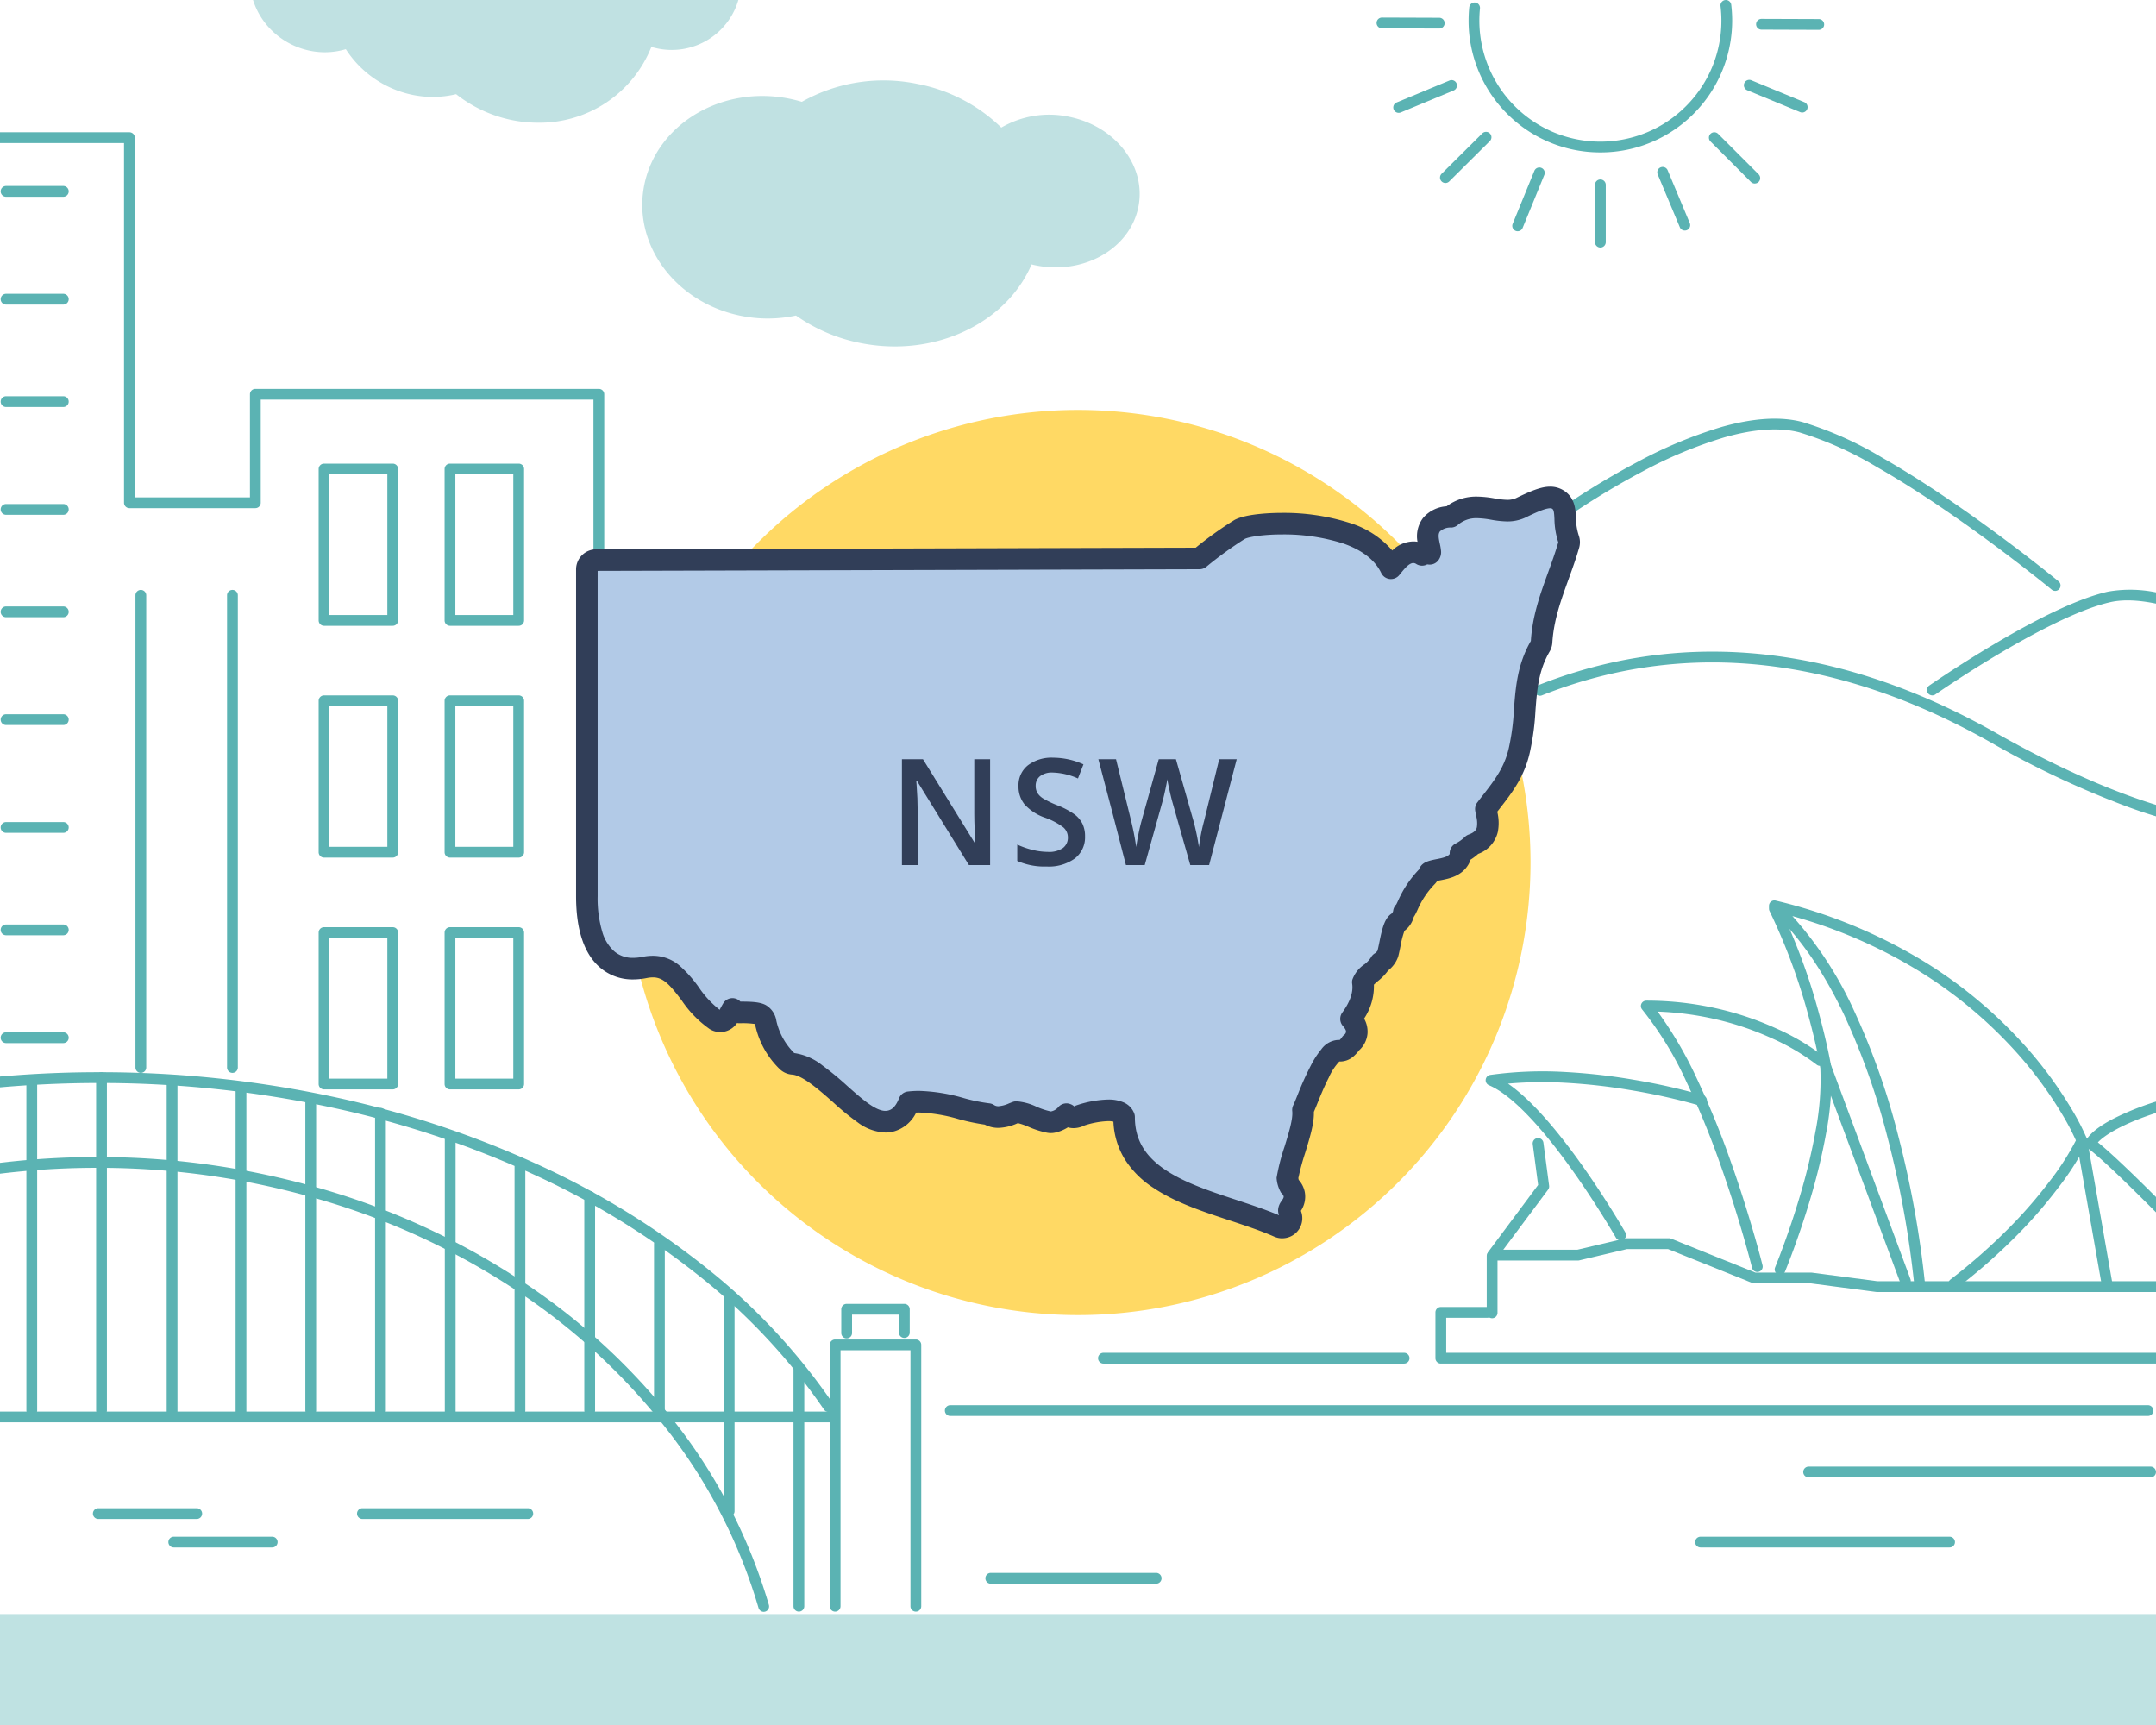 <svg xmlns="http://www.w3.org/2000/svg" xmlns:xlink="http://www.w3.org/1999/xlink" width="400" height="320" viewBox="0 0 400 320"><rect x="0" y="0" width="400" height="320" fill="#808080" stroke="none"/><defs><clipPath id="b"><rect width="400" height="320"/></clipPath></defs><g id="a" clip-path="url(#b)"><rect width="400" height="320" fill="#fff"/><path d="M315.915,28.275a24.3,24.3,0,0,1-9.518-1.922,24.371,24.371,0,0,1-7.772-5.24,24.379,24.379,0,0,1-7.162-17.291c0-.819.041-1.647.123-2.459a1,1,0,0,1,1.99.2c-.075.746-.113,1.506-.113,2.259a22.48,22.48,0,0,0,13.714,20.689,22.53,22.53,0,0,0,17.479,0,22.379,22.379,0,0,0,7.137-4.812,22.38,22.38,0,0,0,6.576-15.877,22.773,22.773,0,0,0-.161-2.7,1,1,0,0,1,1.986-.238,24.785,24.785,0,0,1,.175,2.941,24.479,24.479,0,0,1-14.934,22.531A24.3,24.3,0,0,1,315.915,28.275Z" transform="translate(-19)" fill="#5bb3b3"/><path d="M0,11.624a1,1,0,0,1-1-1V0A1,1,0,0,1,0-1,1,1,0,0,1,1,0V10.624A1,1,0,0,1,0,11.624Z" transform="translate(296.916 34.293)" fill="#5bb3b3"/><path d="M7.512,8.512A1,1,0,0,1,6.8,8.219L-.707.707a1,1,0,0,1,0-1.414,1,1,0,0,1,1.414,0L8.219,6.8a1,1,0,0,1-.707,1.707Z" transform="translate(318.054 25.537)" fill="#5bb3b3"/><path d="M10.624,1.037h0L0,1A1,1,0,0,1-1,0,1,1,0,0,1,0-1l10.624.037a1,1,0,0,1,0,2Z" transform="translate(326.809 4.502)" fill="#5bb3b3"/><path d="M10.624,1.037h0L0,1A1,1,0,0,1-1,0,1,1,0,0,1,0-1l10.624.037a1,1,0,0,1,0,2Z" transform="translate(256.397 4.258)" fill="#5bb3b3"/><path d="M0,8.486a1,1,0,0,1-.71-.3,1,1,0,0,1,0-1.414L6.833-.71a1,1,0,0,1,1.414,0,1,1,0,0,1,0,1.414L.7,8.2A1,1,0,0,1,0,8.486Z" transform="translate(268.166 25.463)" fill="#5bb3b3"/><path d="M0,10.832a1,1,0,0,1-.378-.075,1,1,0,0,1-.547-1.3L3.1-.379A1,1,0,0,1,4.4-.925,1,1,0,0,1,4.95.379L.925,10.211A1,1,0,0,1,0,10.832Z" transform="translate(281.569 32.065)" fill="#5bb3b3"/><path d="M4.107,10.8a1,1,0,0,1-.923-.614L-.922.387A1,1,0,0,1-.387-.922,1,1,0,0,1,.922-.387l4.107,9.8A1,1,0,0,1,4.107,10.8Z" transform="translate(308.473 31.968)" fill="#5bb3b3"/><path d="M9.818,5.058a1,1,0,0,1-.382-.076L-.382.924A1,1,0,0,1-.924-.382,1,1,0,0,1,.382-.924L10.2,3.134a1,1,0,0,1-.382,1.924Z" transform="translate(324.543 15.816)" fill="#5bb3b3"/><path d="M0,5.073a1,1,0,0,1-.924-.617,1,1,0,0,1,.54-1.307L9.429-.924a1,1,0,0,1,1.307.54A1,1,0,0,1,10.2.924L.383,5A1,1,0,0,1,0,5.073Z" transform="translate(259.494 15.86)" fill="#5bb3b3"/><g transform="translate(5.811 14.569)"><path d="M166.9,210.361a1,1,0,0,1-.83-.441,113.211,113.211,0,0,0-22.861-24.557A148.247,148.247,0,0,0,112,166.21a181,181,0,0,0-37.8-12.441,204.357,204.357,0,0,0-42.609-4.433A207.642,207.642,0,0,0,2.1,151.429a1,1,0,1,1-.285-1.98,209.648,209.648,0,0,1,29.771-2.113,206.362,206.362,0,0,1,43.027,4.477,183.008,183.008,0,0,1,38.22,12.58,150.247,150.247,0,0,1,31.636,19.414A115.205,115.205,0,0,1,167.731,208.8a1,1,0,0,1-.828,1.56Z" transform="translate(-19 37)" fill="#5bb3b3"/><path d="M154.881,247.436a1,1,0,0,1-.96-.722A99.038,99.038,0,0,0,137.4,214.222a116.35,116.35,0,0,0-27.615-25.873,133.635,133.635,0,0,0-36.229-17.1,146.258,146.258,0,0,0-42.34-6.176,148.456,148.456,0,0,0-29.143,2.87,1,1,0,0,1-.393-1.961,150.461,150.461,0,0,1,29.537-2.91,148.256,148.256,0,0,1,42.918,6.262,135.632,135.632,0,0,1,36.77,17.358,118.345,118.345,0,0,1,28.087,26.319,101.029,101.029,0,0,1,16.848,33.147,1,1,0,0,1-.961,1.278Z" transform="translate(-19 37)" fill="#5bb3b3"/><path d="M166.646,1H0A1,1,0,0,1-1,0,1,1,0,0,1,0-1H166.646a1,1,0,0,1,1,1A1,1,0,0,1,166.646,1Z" transform="translate(-18 248.285)" fill="#5bb3b3"/><path d="M183.106,247.4a1,1,0,0,1-1-1V198.917H169.13V246.4a1,1,0,0,1-2,0V197.917a1,1,0,0,1,1-1h14.976a1,1,0,0,1,1,1V246.4A1,1,0,0,1,183.106,247.4Z" transform="translate(-19 37)" fill="#5bb3b3"/><path d="M170.269,196.713a1,1,0,0,1-1-1v-4.407a1,1,0,0,1,1-1h10.7a1,1,0,0,1,1,1v4.319a1,1,0,0,1-2,0v-3.319h-8.7v3.407A1,1,0,0,1,170.269,196.713Z" transform="translate(-19 37)" fill="#5bb3b3"/><path d="M0,62.738a1,1,0,0,1-1-1V0A1,1,0,0,1,0-1,1,1,0,0,1,1,0V61.738A1,1,0,0,1,0,62.738Z" transform="translate(13.022 185.336)" fill="#5bb3b3"/><path d="M0,62.738a1,1,0,0,1-1-1V0A1,1,0,0,1,0-1,1,1,0,0,1,1,0V61.738A1,1,0,0,1,0,62.738Z" transform="translate(26.114 186.438)" fill="#5bb3b3"/><path d="M0,61.637a1,1,0,0,1-1-1V0A1,1,0,0,1,0-1,1,1,0,0,1,1,0V60.637A1,1,0,0,1,0,61.637Z" transform="translate(0.084 186.438)" fill="#5bb3b3"/><path d="M0,58.331a1,1,0,0,1-1-1V0A1,1,0,0,1,0-1,1,1,0,0,1,1,0V57.331A1,1,0,0,1,0,58.331Z" transform="translate(51.838 189.744)" fill="#5bb3b3"/><path d="M0,56.128a1,1,0,0,1-1-1V0A1,1,0,0,1,0-1,1,1,0,0,1,1,0V55.128A1,1,0,0,1,0,56.128Z" transform="translate(64.776 191.947)" fill="#5bb3b3"/><path d="M0,61.637a1,1,0,0,1-1-1V0A1,1,0,0,1,0-1,1,1,0,0,1,1,0V60.637A1,1,0,0,1,0,61.637Z" transform="translate(38.899 187.54)" fill="#5bb3b3"/><path d="M0,46.212a1,1,0,0,1-1-1V0A1,1,0,0,1,0-1,1,1,0,0,1,1,0V45.212A1,1,0,0,1,0,46.212Z" transform="translate(90.652 201.863)" fill="#5bb3b3"/><path d="M0,40.7a1,1,0,0,1-1-1V0A1,1,0,0,1,0-1,1,1,0,0,1,1,0V39.7A1,1,0,0,1,0,40.7Z" transform="translate(103.591 207.372)" fill="#5bb3b3"/><path d="M0,52.822a1,1,0,0,1-1-1V0A1,1,0,0,1,0-1,1,1,0,0,1,1,0V51.822A1,1,0,0,1,0,52.822Z" transform="translate(77.714 196.354)" fill="#5bb3b3"/><path d="M0,40.664a1,1,0,0,1-1-1V0A1,1,0,0,1,0-1,1,1,0,0,1,1,0V39.664A1,1,0,0,1,0,40.664Z" transform="translate(129.468 226.103)" fill="#5bb3b3"/><path d="M0,45.072a1,1,0,0,1-1-1V0A1,1,0,0,1,0-1,1,1,0,0,1,1,0V44.072A1,1,0,0,1,0,45.072Z" transform="translate(142.406 239.324)" fill="#5bb3b3"/><path d="M0,31.888a1,1,0,0,1-1-1V0A1,1,0,0,1,0-1,1,1,0,0,1,1,0V30.888A1,1,0,0,1,0,31.888Z" transform="translate(116.529 216.186)" fill="#5bb3b3"/><path d="M0,60.535a1,1,0,0,1-1-1V0A1,1,0,0,1,0-1,1,1,0,0,1,1,0V59.535A1,1,0,0,1,0,60.535Z" transform="translate(-12.854 187.54)" fill="#5bb3b3"/></g><path d="M222.2,1H0A1,1,0,0,1-1,0,1,1,0,0,1,0-1H222.2a1,1,0,0,1,1,1A1,1,0,0,1,222.2,1Z" transform="translate(176.304 261.67)" fill="#5bb3b3"/><path d="M55.779,1H0A1,1,0,0,1-1,0,1,1,0,0,1,0-1H55.779a1,1,0,0,1,1,1A1,1,0,0,1,55.779,1Z" transform="translate(204.721 251.955)" fill="#5bb3b3"/><path d="M46.2,1H0A1,1,0,0,1-1,0,1,1,0,0,1,0-1H46.2a1,1,0,0,1,1,1A1,1,0,0,1,46.2,1Z" transform="translate(315.5 286.067)" fill="#5bb3b3"/><path d="M30.681,1H0A1,1,0,0,1-1,0,1,1,0,0,1,0-1H30.681a1,1,0,0,1,1,1A1,1,0,0,1,30.681,1Z" transform="translate(183.819 292.782)" fill="#5bb3b3"/><path d="M30.681,1H0A1,1,0,0,1-1,0,1,1,0,0,1,0-1H30.681a1,1,0,0,1,1,1A1,1,0,0,1,30.681,1Z" transform="translate(67.239 280.782)" fill="#5bb3b3"/><path d="M18.261,1H0A1,1,0,0,1-1,0,1,1,0,0,1,0-1H18.261a1,1,0,0,1,1,1A1,1,0,0,1,18.261,1Z" transform="translate(18.239 280.782)" fill="#5bb3b3"/><path d="M18.261,1H0A1,1,0,0,1-1,0,1,1,0,0,1,0-1H18.261a1,1,0,0,1,1,1A1,1,0,0,1,18.261,1Z" transform="translate(32.239 286.067)" fill="#5bb3b3"/><path d="M63.438,1H0A1,1,0,0,1-1,0,1,1,0,0,1,0-1H63.438a1,1,0,0,1,1,1A1,1,0,0,1,63.438,1Z" transform="translate(335.555 273.067)" fill="#5bb3b3"/><g transform="translate(19.913 -11.313)"><path d="M299.811,204.581a1,1,0,0,1-.869-.5c-.035-.061-3.54-6.163-8.215-12.7-6.112-8.542-11.421-13.937-15.352-15.6a1,1,0,0,1,.244-1.91,71.055,71.055,0,0,1,13.873-.542,109.849,109.849,0,0,1,12.695,1.43,116.026,116.026,0,0,1,12.91,2.9,1,1,0,1,1-.582,1.913,114.037,114.037,0,0,0-12.691-2.851,107.781,107.781,0,0,0-12.45-1.4,73.924,73.924,0,0,0-10.463.167c3.816,2.634,8.326,7.573,13.453,14.741,4.732,6.614,8.279,12.791,8.314,12.853a1,1,0,0,1-.867,1.5Z" transform="translate(-19.045 36.848)" fill="#5bb3b3"/><path d="M325.3,210.361a1,1,0,0,1-.97-.759c-.021-.085-2.147-8.584-5.723-18.714a159.355,159.355,0,0,0-6.468-15.833,63.743,63.743,0,0,0-8.2-13.38,1,1,0,0,1,.763-1.646,59.2,59.2,0,0,1,13.734,1.6,56.874,56.874,0,0,1,10.317,3.531,42.012,42.012,0,0,1,8.808,5.187,1,1,0,1,1-1.278,1.538,41.03,41.03,0,0,0-8.429-4.937,54.893,54.893,0,0,0-9.933-3.387,56.989,56.989,0,0,0-11.111-1.5,72.211,72.211,0,0,1,7.137,12.13A161.438,161.438,0,0,1,320.5,190.24c3.606,10.217,5.751,18.795,5.772,18.88a1,1,0,0,1-.971,1.242Z" transform="translate(-19.183 36.911)" fill="#5bb3b3"/><path d="M352.883,212.93a1,1,0,0,1-.938-.652l-14.79-39.834a1,1,0,0,1-.048-.179c-.007-.038-.673-3.886-2.165-9.359a110.889,110.889,0,0,0-7.253-19.577,1,1,0,0,1,1.791-.891,112.937,112.937,0,0,1,7.4,19.967c1.4,5.151,2.071,8.793,2.183,9.428l14.758,39.748a1,1,0,0,1-.937,1.348Z" transform="translate(-19.297 36.997)" fill="#5bb3b3"/><path d="M390.383,213.99a1,1,0,0,1-.984-.827l-4.735-26.978a45.418,45.418,0,0,0-2.685-5.155,74.709,74.709,0,0,0-9.232-12.312,82.406,82.406,0,0,0-17.334-14.263,91.868,91.868,0,0,0-23.489-10.2,68.788,68.788,0,0,1,11.354,17.357,132.179,132.179,0,0,1,8.26,23.306,185,185,0,0,1,4.981,27.453,1,1,0,0,1-1.993.171,182.906,182.906,0,0,0-4.932-27.151,130.115,130.115,0,0,0-8.13-22.935c-3.913-8.218-8.473-14.734-13.555-19.368a1,1,0,0,1,.909-1.711,95,95,0,0,1,27.7,11.408,84.383,84.383,0,0,1,17.765,14.647,76.634,76.634,0,0,1,9.459,12.649,44.2,44.2,0,0,1,2.816,5.448,1,1,0,0,1,.057.2l4.754,27.087a1,1,0,0,1-.986,1.173Z" transform="translate(-19.297 37)" fill="#5bb3b3"/><path d="M329.646,210.945a1,1,0,0,1-.923-1.385c.024-.057,2.388-5.764,4.592-13.2a110.224,110.224,0,0,0,2.924-12.145,50.1,50.1,0,0,0,.861-11.91,1,1,0,0,1,1.995-.142,52.075,52.075,0,0,1-.888,12.409,112.3,112.3,0,0,1-2.981,12.377c-2.234,7.532-4.633,13.32-4.657,13.378A1,1,0,0,1,329.646,210.945Z" transform="translate(-19.302 36.857)" fill="#5bb3b3"/><path d="M414.435,214.153a1,1,0,0,1-.726-.312c-.216-.228-21.647-22.808-26.789-26.426a1,1,0,0,1-.3-1.295c.721-1.33,2.44-2.709,5.107-4.1a52.01,52.01,0,0,1,9.07-3.529,70.9,70.9,0,0,1,16.905-2.873,41.873,41.873,0,0,1,8.2.43,21.931,21.931,0,0,1,6.971,2.235,1,1,0,0,1,.436,1.283c-4.162,9.416-12.565,33.151-12.649,33.39a1,1,0,1,1-1.886-.667c.082-.232,8.025-22.668,12.325-32.659-3.282-1.523-7.862-2.217-13.325-2.012a68.84,68.84,0,0,0-16.413,2.792c-6.738,1.993-10.923,4.314-12.478,5.986,6.341,5.065,25.43,25.177,26.277,26.071a1,1,0,0,1-.725,1.688Z" transform="translate(-19.578 36.837)" fill="#5bb3b3"/><path d="M362.022,213.667a1,1,0,0,1-.61-1.793,106.691,106.691,0,0,0,11.144-9.839,86.2,86.2,0,0,0,7.236-8.359,49.034,49.034,0,0,0,5.089-7.98,1,1,0,0,1,1.82.83,49.64,49.64,0,0,1-5.261,8.286,88.06,88.06,0,0,1-7.413,8.579,108.655,108.655,0,0,1-11.4,10.068A1,1,0,0,1,362.022,213.667Z" transform="translate(-19.457 36.791)" fill="#5bb3b3"/><path d="M434.838,214.2H347.35a1,1,0,0,1-.13-.008l-12.084-1.585h-10.5a1,1,0,0,1-.373-.072l-15.666-6.3h-7.613l-8.866,2.1a1,1,0,0,1-.23.027H276.042a1,1,0,0,1-.8-1.6L284.5,194.34l-1-7.564a1,1,0,0,1,1.983-.263l1.056,7.967a1,1,0,0,1-.19.729l-8.316,11.149h13.736l8.866-2.1a1,1,0,0,1,.23-.027h7.923a1,1,0,0,1,.373.072l15.666,6.3H335.2a1,1,0,0,1,.13.008l12.084,1.585h87.423a1,1,0,0,1,0,2Z" transform="translate(-19.046 36.789)" fill="#5bb3b3"/><path d="M0,11.518a1,1,0,0,1-1-1V0A1,1,0,0,1,0-1,1,1,0,0,1,1,0V10.518A1,1,0,0,1,0,11.518Z" transform="translate(256.917 244.336)" fill="#5bb3b3"/><path d="M435.188,227.629H266.4a1,1,0,0,1-1-1v-8.5a1,1,0,0,1,1-1h8.657a1,1,0,0,1,0,2H267.4v6.5H435.188a1,1,0,0,1,0,2Z" transform="translate(-19 36.638)" fill="#5bb3b3"/><path d="M435.41,209.608a1,1,0,0,1-.81-.413L425.608,196.8a1,1,0,0,1,.77-1.586,58.514,58.514,0,0,1,9,.484,1,1,0,1,1-.261,1.983,59.189,59.189,0,0,0-6.752-.48l7.849,10.818a1,1,0,0,1-.809,1.587Z" transform="translate(-19.764 36.743)" fill="#5bb3b3"/></g><path d="M136.067,145.679H112.691a1,1,0,0,1-1-1V50.95H49.963V70.081a1,1,0,0,1-1,1H25.6a1,1,0,0,1-1-1V3.351H1.59a1,1,0,0,1,0-2H25.6a1,1,0,0,1,1,1v66.73H47.963V49.95a1,1,0,0,1,1-1h63.728a1,1,0,0,1,1,1v93.729h22.376a1,1,0,0,1,0,2Z" transform="translate(-1.59 23.186)" fill="#5bb3b3"/><path d="M430.606,151.116a46.474,46.474,0,0,1-6.267-.456,84.663,84.663,0,0,1-17.156-4.463,170.058,170.058,0,0,1-25.238-11.9c-17.155-9.694-34.305-14.67-50.973-14.791a84.554,84.554,0,0,0-18.707,1.951,87.1,87.1,0,0,0-13.522,4.157,1,1,0,0,1-.736-1.86,89.072,89.072,0,0,1,13.83-4.25,86.548,86.548,0,0,1,19.15-2c17.012.123,34.488,5.187,51.942,15.049,38.358,21.673,53.637,15.865,53.787,15.8a1,1,0,1,1,.756,1.852A19.735,19.735,0,0,1,430.606,151.116Z" transform="translate(-12.674 3.383)" fill="#5bb3b3"/><g transform="translate(0 -0.337)"><path d="M0-1H12.746a1,1,0,0,1,1,1V28.091a1,1,0,0,1-1,1H0a1,1,0,0,1-1-1V0A1,1,0,0,1,0-1ZM11.746,1H1V27.091H11.746Z" transform="translate(60.118 87.337)" fill="#5bb3b3"/><path d="M0-1H12.746a1,1,0,0,1,1,1V28.091a1,1,0,0,1-1,1H0a1,1,0,0,1-1-1V0A1,1,0,0,1,0-1ZM11.746,1H1V27.091H11.746Z" transform="translate(83.485 87.337)" fill="#5bb3b3"/></g><g transform="translate(0 -2.283)"><path d="M0-1H12.746a1,1,0,0,1,1,1V28.091a1,1,0,0,1-1,1H0a1,1,0,0,1-1-1V0A1,1,0,0,1,0-1ZM11.746,1H1V27.091H11.746Z" transform="translate(60.118 132.283)" fill="#5bb3b3"/><path d="M0-1H12.746a1,1,0,0,1,1,1V28.091a1,1,0,0,1-1,1H0a1,1,0,0,1-1-1V0A1,1,0,0,1,0-1ZM11.746,1H1V27.091H11.746Z" transform="translate(83.485 132.283)" fill="#5bb3b3"/></g><g transform="translate(0 -3.427)"><path d="M0-1H12.746a1,1,0,0,1,1,1V28.091a1,1,0,0,1-1,1H0a1,1,0,0,1-1-1V0A1,1,0,0,1,0-1ZM11.746,1H1V27.091H11.746Z" transform="translate(60.118 176.427)" fill="#5bb3b3"/><path d="M0-1H12.746a1,1,0,0,1,1,1V28.091a1,1,0,0,1-1,1H0a1,1,0,0,1-1-1V0A1,1,0,0,1,0-1ZM11.746,1H1V27.091H11.746Z" transform="translate(83.485 176.427)" fill="#5bb3b3"/></g><path d="M0,88.595a1,1,0,0,1-1-1V0A1,1,0,0,1,0-1,1,1,0,0,1,1,0V87.595A1,1,0,0,1,0,88.595Z" transform="translate(43.124 110.434)" fill="#5bb3b3"/><path d="M0,88.595a1,1,0,0,1-1-1V0A1,1,0,0,1,0-1,1,1,0,0,1,1,0V87.595A1,1,0,0,1,0,88.595Z" transform="translate(26.13 110.434)" fill="#5bb3b3"/><path d="M393.967,106.234a1,1,0,0,1-.635-.228c-.075-.062-7.632-6.271-17.155-12.947-5.583-3.914-10.738-7.22-15.322-9.826a64.259,64.259,0,0,0-14.281-6.393c-3.691-.982-8.4-.676-13.981.91a81,81,0,0,0-15.2,6.337A143.9,143.9,0,0,0,300.3,94.743a1,1,0,0,1-1.2-1.6,146.045,146.045,0,0,1,17.338-10.812,83.052,83.052,0,0,1,15.6-6.5c5.942-1.689,11.007-2,15.054-.922A66.165,66.165,0,0,1,361.85,81.5c4.641,2.638,9.851,5.979,15.487,9.931,9.584,6.72,17.191,12.971,17.266,13.033a1,1,0,0,1-.636,1.772Z" transform="translate(-12.674 3.383)" fill="#5bb3b3"/><path d="M371.175,125.617a1,1,0,0,1-.572-1.821c.053-.037,5.358-3.72,12.04-7.678,9.019-5.342,16.128-8.622,21.13-9.747a23.823,23.823,0,0,1,10.565.543,64.371,64.371,0,0,1,10.9,3.836,106.063,106.063,0,0,1,12.107,6.379,1,1,0,0,1-1.069,1.69,103.94,103.94,0,0,0-11.873-6.252c-5.993-2.661-14.36-5.557-20.191-4.246-5.973,1.343-14.465,5.913-20.538,9.509-6.621,3.922-11.876,7.57-11.929,7.606A1,1,0,0,1,371.175,125.617Z" transform="translate(-12.674 3.383)" fill="#5bb3b3"/><path d="M10.621,1H0A1,1,0,0,1-1,0,1,1,0,0,1,0-1H10.621a1,1,0,0,1,1,1A1,1,0,0,1,10.621,1Z" transform="translate(1.125 74.5)" fill="#5bb3b3"/><path d="M10.621,1H0A1,1,0,0,1-1,0,1,1,0,0,1,0-1H10.621a1,1,0,0,1,1,1A1,1,0,0,1,10.621,1Z" transform="translate(1.125 94.5)" fill="#5bb3b3"/><path d="M10.621,1H0A1,1,0,0,1-1,0,1,1,0,0,1,0-1H10.621a1,1,0,0,1,1,1A1,1,0,0,1,10.621,1Z" transform="translate(1.125 35.5)" fill="#5bb3b3"/><path d="M10.621,1H0A1,1,0,0,1-1,0,1,1,0,0,1,0-1H10.621a1,1,0,0,1,1,1A1,1,0,0,1,10.621,1Z" transform="translate(1.125 55.5)" fill="#5bb3b3"/><path d="M10.621,1H0A1,1,0,0,1-1,0,1,1,0,0,1,0-1H10.621a1,1,0,0,1,1,1A1,1,0,0,1,10.621,1Z" transform="translate(1.125 113.5)" fill="#5bb3b3"/><path d="M10.621,1H0A1,1,0,0,1-1,0,1,1,0,0,1,0-1H10.621a1,1,0,0,1,1,1A1,1,0,0,1,10.621,1Z" transform="translate(1.125 133.5)" fill="#5bb3b3"/><path d="M10.621,1H0A1,1,0,0,1-1,0,1,1,0,0,1,0-1H10.621a1,1,0,0,1,1,1A1,1,0,0,1,10.621,1Z" transform="translate(1.125 153.5)" fill="#5bb3b3"/><path d="M10.621,1H0A1,1,0,0,1-1,0,1,1,0,0,1,0-1H10.621a1,1,0,0,1,1,1A1,1,0,0,1,10.621,1Z" transform="translate(1.125 192.5)" fill="#5bb3b3"/><path d="M10.621,1H0A1,1,0,0,1-1,0,1,1,0,0,1,0-1H10.621a1,1,0,0,1,1,1A1,1,0,0,1,10.621,1Z" transform="translate(1.125 172.5)" fill="#5bb3b3"/><path d="M174.164,83.955A83.955,83.955,0,1,1,90.209,0a83.954,83.954,0,0,1,83.955,83.955" transform="translate(109.791 76.045)" fill="#ffd964"/><path d="M129.021,149.6a1.72,1.72,0,0,1-.693-.146c-2.649-1.166-5.677-2.164-8.6-3.129-9.408-3.1-20.06-6.611-20.047-17.21a1.623,1.623,0,0,0-.884-.892c-1.931-.9-5.818.087-7.291.609a1.672,1.672,0,0,1-.364.175,1.783,1.783,0,0,1-2.079-.408c-.024-.01-.047-.021-.069-.029a4.186,4.186,0,0,1-2.462,1.452,1.74,1.74,0,0,1-.7.032,14.8,14.8,0,0,1-3.154-1.01,8.865,8.865,0,0,0-2.968-.852c-.2.068-.4.152-.617.237-1.143.458-2.98,1.194-4.619.128a34.3,34.3,0,0,1-5.016-1.02c-3.048-.773-6.193-1.569-9.659-1.175-.758,1.907-1.829,3.037-3.259,3.445-2.976.852-6.008-1.843-9.522-4.958-2.876-2.548-6.134-5.438-8.771-5.619a1.712,1.712,0,0,1-1.115-.516,14.127,14.127,0,0,1-3.881-6.906c-.47-1.755-.579-2.12-4.881-2.114h0a1.719,1.719,0,0,1-1.34-.643q-.229.38-.519.94c-.134.259-.244.46-.312.564a1.722,1.722,0,0,1-2.347.52,18.6,18.6,0,0,1-4.648-4.812c-2.7-3.559-4.549-5.7-8.477-4.911a7.885,7.885,0,0,1-6.845-1.4C1.3,97.849,0,93.868,0,88.121V27.509A1.72,1.72,0,0,1,1.715,25.79l111.948-.308a74.47,74.47,0,0,1,7.448-5.383c2.359-1.263,12.619-1.837,19.9.723,4.039,1.42,6.783,3.6,8.163,6.482l.23-.281c.974-1.2,2.187-2.7,3.919-2.7h.069a2.98,2.98,0,0,1,1.56.493,2.257,2.257,0,0,1,1.418-.2c.179-.177.121-.507-.093-1.5-.24-1.123-.568-2.661.449-3.923a4.757,4.757,0,0,1,3.553-1.445c2.694-2.266,5.509-1.8,7.8-1.429,1.756.289,3.413.56,5.133-.2,3.691-1.8,5.488-2.429,6.907-1.585,1.27.754,1.335,2.155,1.4,3.509a12.622,12.622,0,0,0,.633,3.85,1.714,1.714,0,0,1,.033,1.053c-.578,2-1.277,3.926-1.951,5.789-1.45,4.007-2.82,7.793-3.1,12.243a1.709,1.709,0,0,1-.23.759c-2.3,3.954-2.6,7.83-2.908,11.932a44.315,44.315,0,0,1-.871,6.775c-.854,4.444-2.973,7.168-5.43,10.324-.3.383-.6.775-.912,1.181.032.267.1.578.159.881.3,1.473.915,4.468-2.668,5.739a9.179,9.179,0,0,1-2.2,1.574,1.716,1.716,0,0,1-.221,1.072c-.817,1.409-2.454,1.728-3.769,1.985a5.114,5.114,0,0,0-1.777.544,1.788,1.788,0,0,1-.432.755,17.891,17.891,0,0,0-3.565,5.313c-.159.339-.293.621-.41.836a1.767,1.767,0,0,1-.324.423l-.01.053a2.838,2.838,0,0,1-1,1.781,1.741,1.741,0,0,1-.166.119c-.677.431-1.082,2.429-1.378,3.888-.133.66-.266,1.314-.423,1.919a1.71,1.71,0,0,1-.472.808,1.917,1.917,0,0,1-.9.8,6.621,6.621,0,0,1-1.68,1.864c-.619.527-1.453,1.237-1.571,1.772.312,2.1-.424,4.381-2.19,6.8a3.526,3.526,0,0,1,1.067,2.585,2.772,2.772,0,0,1-1.087,1.941,4.714,4.714,0,0,1-.911,1.013,1.742,1.742,0,0,1-1.332.381c-2.03-.306-4.741,6.325-5.744,8.814-.346.863-.643,1.6-.909,2.165.2,1.848-.595,4.439-1.5,7.378a37.338,37.338,0,0,0-1.411,5.458,1.943,1.943,0,0,1,.169.77,2.291,2.291,0,0,1-.011.238,3.193,3.193,0,0,1,1.127,1.773,3.061,3.061,0,0,1-.683,2.386c-.385.561-.417.605-.057,1.209a1.719,1.719,0,0,1-1.476,2.6" transform="translate(108.877 78.116)" fill="#b2cae7"/><path d="M129.021,151.6a3.7,3.7,0,0,1-1.5-.314c-2.563-1.128-5.544-2.111-8.427-3.061-4.907-1.617-9.982-3.29-14.049-6.035a17.372,17.372,0,0,1-5.273-5.306,14.422,14.422,0,0,1-2.079-6.93,4.26,4.26,0,0,0-.981-.093,15.857,15.857,0,0,0-4.38.8,3.747,3.747,0,0,1-.546.238,4.547,4.547,0,0,1-1.488.265,3.711,3.711,0,0,1-1.052-.148,7.358,7.358,0,0,1-2.229.946,3.754,3.754,0,0,1-1.508.07l-.02,0a16.592,16.592,0,0,1-3.576-1.129l-.005,0a11.515,11.515,0,0,0-1.934-.67l-.056.022-.094.038h0a9.224,9.224,0,0,1-3.466.821,5.416,5.416,0,0,1-2.534-.607,39.118,39.118,0,0,1-4.872-1.024,29.917,29.917,0,0,0-7.3-1.218q-.275,0-.549.01a6.617,6.617,0,0,1-4.028,3.463,6.137,6.137,0,0,1-1.688.236,9.129,9.129,0,0,1-5.137-1.879,46.936,46.936,0,0,1-4.557-3.729l-.025-.022c-2.371-2.1-5.618-4.978-7.572-5.112a3.706,3.706,0,0,1-2.411-1.116,16.112,16.112,0,0,1-4.38-7.784c-.042-.156-.094-.349-.138-.494a15.693,15.693,0,0,0-2.693-.137h-.119a3.764,3.764,0,0,1-.5-.034,3.722,3.722,0,0,1-5.069,1.114,20.381,20.381,0,0,1-5.182-5.3l0-.006c-2.256-2.978-3.444-4.283-5.353-4.283a5.847,5.847,0,0,0-1.138.124,12.9,12.9,0,0,1-2.515.26A9.2,9.2,0,0,1,2.6,101.5C-.451,99-2,94.5-2,88.121V27.509A3.727,3.727,0,0,1,1.707,23.79l111.257-.306a68.355,68.355,0,0,1,7.2-5.147c2.271-1.216,7.332-1.311,8.829-1.311a40.389,40.389,0,0,1,12.681,1.909,17,17,0,0,1,7.759,5.071,5.662,5.662,0,0,1,3.89-1.679c.031,0,.078,0,.136,0a4.792,4.792,0,0,1,.651.062,5.609,5.609,0,0,1,1.059-4.453,6.239,6.239,0,0,1,4.344-2.131,9.164,9.164,0,0,1,5.627-1.8,19.711,19.711,0,0,1,3.249.336h.008a15.077,15.077,0,0,0,2.345.268,3.989,3.989,0,0,0,1.626-.309c2.85-1.387,4.709-2.139,6.351-2.139a4.662,4.662,0,0,1,2.417.65c2.2,1.3,2.3,3.609,2.374,5.135v.012a10.768,10.768,0,0,0,.519,3.262A3.69,3.69,0,0,1,184.1,23.5c-.589,2.036-1.288,3.971-1.965,5.841l-.027.075c-1.4,3.869-2.722,7.523-2.981,11.686a3.722,3.722,0,0,1-.5,1.644c-2.069,3.553-2.334,7.035-2.64,11.068v.007a46,46,0,0,1-.909,7.04c-.95,4.9-3.31,7.927-5.808,11.136l-.364.469a8.664,8.664,0,0,1,.1,3.772,5.739,5.739,0,0,1-3.639,4.051,10.11,10.11,0,0,1-1.428,1.077,3.714,3.714,0,0,1-.362.854c-1.272,2.192-3.584,2.644-5.114,2.942h-.006q-.416.082-.69.146a3.662,3.662,0,0,1-.466.588h0a15.854,15.854,0,0,0-3.183,4.761c-.169.36-.32.678-.467.947a3.751,3.751,0,0,1-.233.372,4.7,4.7,0,0,1-1.594,2.476l-.012.01q-.06.049-.121.093a16.683,16.683,0,0,0-.716,2.75c-.121.6-.271,1.344-.448,2.026a5.428,5.428,0,0,1-1.863,2.581,9.727,9.727,0,0,1-1.832,1.915l-.005,0c-.2.173-.565.482-.806.723a10.879,10.879,0,0,1-1.817,6.291,4.859,4.859,0,0,1,.63,2.785,4.768,4.768,0,0,1-1.583,3.125,6.675,6.675,0,0,1-1.132,1.2,3.748,3.748,0,0,1-2.513.852,10.585,10.585,0,0,0-1.955,2.984c-.89,1.74-1.659,3.648-2.028,4.566-.284.707-.518,1.286-.736,1.787.062,2.141-.72,4.687-1.613,7.6a44.793,44.793,0,0,0-1.274,4.7q.04.157.066.317a4.817,4.817,0,0,1,1.132,2.26,4.761,4.761,0,0,1-.723,3.484,3.72,3.72,0,0,1-3.457,5.092Zm-32.306-25.74a6.85,6.85,0,0,1,2.92.549,3.613,3.613,0,0,1,1.893,1.951,2,2,0,0,1,.148.757c0,4.07,1.778,7.17,5.61,9.757,3.608,2.435,8.415,4.019,13.063,5.551,2.717.9,5.518,1.819,8.069,2.891a2.486,2.486,0,0,1-.167-1.074,3.023,3.023,0,0,1,.653-1.581l0,0c.289-.42.411-.645.367-.871a1.377,1.377,0,0,0-.472-.642,6.274,6.274,0,0,1-.833-2.767,38.3,38.3,0,0,1,1.484-5.8c.811-2.641,1.576-5.136,1.42-6.574a2,2,0,0,1,.177-1.065c.238-.507.52-1.2.864-2.061a57.158,57.158,0,0,1,2.512-5.531,16.243,16.243,0,0,1,1.841-2.81,4.122,4.122,0,0,1,3.109-1.739c.094,0,.188,0,.282.014a2.712,2.712,0,0,0,.435-.507,2,2,0,0,1,.4-.441.835.835,0,0,0,.358-.558c.023-.278-.147-.6-.586-1.108a2,2,0,0,1-.1-2.487c1.445-1.982,2.06-3.776,1.828-5.332a2,2,0,0,1,.025-.725,5.707,5.707,0,0,1,2.222-2.859l.006,0a5.322,5.322,0,0,0,1.2-1.25,2,2,0,0,1,.92-.9l.049-.025a2,2,0,0,1,.271-.356c.131-.515.245-1.071.38-1.739.509-2.509.968-4.347,2.255-5.174a.9.9,0,0,0,.288-.6l.011-.056a2,2,0,0,1,.55-1.031c.09-.169.211-.424.337-.693a19.977,19.977,0,0,1,3.9-5.812,2,2,0,0,1,.3-.589c.584-.8,1.564-1.04,2.992-1.321l.01,0c1.161-.227,2.017-.43,2.382-.957a2,2,0,0,1,1.042-1.9,7.186,7.186,0,0,0,1.722-1.212,2,2,0,0,1,.763-.489c1.3-.461,1.448-1.095,1.512-1.365a5.208,5.208,0,0,0-.134-2.085c-.067-.323-.144-.692-.186-1.047a2,2,0,0,1,.4-1.454c.272-.356.565-.735.922-1.193,2.391-3.072,4.28-5.5,5.044-9.473q.008-.039.017-.078A42.735,42.735,0,0,0,172,53.52v-.007c.314-4.127.638-8.393,3.14-12.723.3-4.709,1.714-8.607,3.207-12.733l.027-.074c.645-1.782,1.311-3.624,1.858-5.5a14.609,14.609,0,0,1-.716-4.332v-.012c-.058-1.238-.13-1.709-.422-1.882a.652.652,0,0,0-.373-.089c-.959,0-2.9.9-4.636,1.753l-.069.032a7.941,7.941,0,0,1-3.272.663,18.242,18.242,0,0,1-2.992-.321h-.006a16.327,16.327,0,0,0-2.6-.283,5.194,5.194,0,0,0-3.574,1.271,2,2,0,0,1-1.177.467,2.907,2.907,0,0,0-2.106.7c-.391.485-.274,1.205-.051,2.249a10.751,10.751,0,0,1,.232,1.317,2.453,2.453,0,0,1-.689,2.031,2,2,0,0,1-1.734.549.592.592,0,0,0-.1-.009.165.165,0,0,0-.085.017,2,2,0,0,1-1.99-.1,1,1,0,0,0-.52-.175h-.026c-.782,0-1.66,1.084-2.364,1.954l-.013.016-.105.128-.124.151a2,2,0,0,1-3.346-.409c-1.143-2.386-3.505-4.222-7.023-5.459a36.332,36.332,0,0,0-11.354-1.683c-3.709,0-6.291.489-6.939.836a69.921,69.921,0,0,0-7.146,5.184,2,2,0,0,1-1.241.436L2,27.789V88.121a21.813,21.813,0,0,0,.873,6.661,7.635,7.635,0,0,0,2.265,3.626,5.227,5.227,0,0,0,3.455,1.164,8.891,8.891,0,0,0,1.73-.183,9.835,9.835,0,0,1,1.922-.2,7.589,7.589,0,0,1,4.97,1.842,23.361,23.361,0,0,1,3.57,4.024l0,0a18.061,18.061,0,0,0,3.858,4.155l.075-.144c.211-.408.407-.761.582-1.052a2,2,0,0,1,3.183-.326c2.292,0,3.646.1,4.676.623a4.076,4.076,0,0,1,2.009,2.973,12.148,12.148,0,0,0,3.309,5.952,10.86,10.86,0,0,1,5.2,2.272,56.018,56.018,0,0,1,4.643,3.828l.026.023c2.668,2.366,5.187,4.6,7.04,4.6a2.11,2.11,0,0,0,.589-.082c.51-.146,1.266-.538,1.95-2.261a2,2,0,0,1,1.633-1.249,18.594,18.594,0,0,1,2.093-.117,33,33,0,0,1,8.283,1.34,32.86,32.86,0,0,0,4.717.968,2,2,0,0,1,.9.314,1.4,1.4,0,0,0,.807.225,5.777,5.777,0,0,0,1.977-.533l.005,0,.094-.038c.2-.078.4-.159.609-.232a2,2,0,0,1,.683-.109,10.39,10.39,0,0,1,3.69,1,13.438,13.438,0,0,0,2.666.879,2.361,2.361,0,0,0,1.3-.7,2,2,0,0,1,2.291-.676c.069.025.123.049.155.063l.008,0a2,2,0,0,1,.578.376l.036-.011a2,2,0,0,1,.376-.179A19.906,19.906,0,0,1,96.715,125.856Z" transform="translate(108.877 78.116)" fill="#313e58"/><path d="M67.362,76.166H63.426L53.769,60.518h-.108l.066.872q.189,2.5.189,4.568V76.166H51V56.528H54.9L64.527,72.1h.081q-.028-.308-.108-2.25t-.08-3.028V56.528h2.941Z" transform="translate(116.334 84.31)" fill="#313e58"/><path d="M82.242,70.87a4.944,4.944,0,0,1-1.894,4.11,8.245,8.245,0,0,1-5.226,1.491,12.464,12.464,0,0,1-5.454-1.035V72.4a14.856,14.856,0,0,0,2.854.994,12.109,12.109,0,0,0,2.815.363,4.478,4.478,0,0,0,2.814-.726,2.368,2.368,0,0,0,.907-1.949,2.441,2.441,0,0,0-.833-1.866A12.49,12.49,0,0,0,74.787,67.4,9.113,9.113,0,0,1,71,64.92a5.263,5.263,0,0,1-1.1-3.358,4.7,4.7,0,0,1,1.747-3.868,7.247,7.247,0,0,1,4.688-1.411,13.77,13.77,0,0,1,5.614,1.237l-1.02,2.619a12.263,12.263,0,0,0-4.675-1.1,3.583,3.583,0,0,0-2.363.679,2.226,2.226,0,0,0-.806,1.793,2.534,2.534,0,0,0,.322,1.31,3.3,3.3,0,0,0,1.061,1.027,18.015,18.015,0,0,0,2.659,1.276,14.587,14.587,0,0,1,3.17,1.679,4.945,4.945,0,0,1,1.477,1.759,5.306,5.306,0,0,1,.47,2.311" transform="translate(119.063 84.274)" fill="#313e58"/><path d="M103.344,76.166H99.852L96.521,64.453q-.215-.765-.538-2.209t-.39-2.008q-.134.86-.437,2.229t-.5,2.041L91.4,76.166H87.911l-2.539-9.832-2.579-9.806h3.278l2.807,11.445a49.3,49.3,0,0,1,.94,4.862q.148-1.142.444-2.553T90.8,68L94,56.528h3.183l3.277,11.525a42.973,42.973,0,0,1,.995,4.782,35.082,35.082,0,0,1,.966-4.89l2.794-11.417h3.251Z" transform="translate(120.982 84.31)" fill="#313e58"/><rect width="400" height="20.574" transform="translate(0 299.426)" fill="#bfe2e2"/><path d="M956.136,2686.463a31.2,31.2,0,0,1-11.9-5.088,24.986,24.986,0,0,1-10.225.049c-12.336-2.494-20.323-13.531-17.838-24.651s14.5-18.114,26.838-15.619q1.182.239,2.311.581a30.907,30.907,0,0,1,21.545-3.3,30.479,30.479,0,0,1,15.461,8.079,17.706,17.706,0,0,1,12.564-2.009c8.776,1.775,14.513,9.384,12.812,16.995s-10.2,12.344-18.973,10.57q-.4-.08-.783-.176c-3.962,9.229-14.06,15.217-25.362,15.218A32.545,32.545,0,0,1,956.136,2686.463Z" transform="translate(-796.56 -2622.845)" fill="#c0e1e2"/><path d="M962.588,2687.613h0a33.125,33.125,0,0,1-6.551-.66,31.526,31.526,0,0,1-11.908-5.044,25.226,25.226,0,0,1-5.1.519,25.89,25.89,0,0,1-5.117-.514,24.853,24.853,0,0,1-8.993-3.725,22.616,22.616,0,0,1-6.41-6.468,19.463,19.463,0,0,1,.1-21.8,21.179,21.179,0,0,1,5.075-5.216,24.423,24.423,0,0,1,14.308-4.558,25.874,25.874,0,0,1,5.119.515c.725.146,1.447.325,2.149.53a30.661,30.661,0,0,1,15.155-3.907,33.129,33.129,0,0,1,6.552.66,32.258,32.258,0,0,1,8.707,3.091,29.667,29.667,0,0,1,6.732,4.855,17.791,17.791,0,0,1,8.782-2.259,19.222,19.222,0,0,1,3.8.383,17.489,17.489,0,0,1,11.251,7.377,13.33,13.33,0,0,1,1.95,10.217,13.1,13.1,0,0,1-2.045,4.641,14.572,14.572,0,0,1-3.581,3.578,17.674,17.674,0,0,1-10.133,3.114,19.2,19.2,0,0,1-3.8-.382c-.13-.026-.262-.054-.394-.084a24.587,24.587,0,0,1-9.962,10.917A30.54,30.54,0,0,1,962.588,2687.613Zm-18.24-6.773.18.127a30.516,30.516,0,0,0,11.707,5.006,32.143,32.143,0,0,0,6.353.64,29.538,29.538,0,0,0,15.177-4.077,23.52,23.52,0,0,0,9.726-10.838l.167-.39.412.1c.254.063.51.12.762.171a18.221,18.221,0,0,0,3.6.362,16.665,16.665,0,0,0,9.556-2.93,13.568,13.568,0,0,0,3.336-3.332,12.109,12.109,0,0,0,1.891-4.288,12.339,12.339,0,0,0-1.813-9.455,16.487,16.487,0,0,0-10.61-6.941,18.239,18.239,0,0,0-3.6-.363,16.736,16.736,0,0,0-8.6,2.311l-.333.2-.276-.273a28.61,28.61,0,0,0-6.771-4.95,31.277,31.277,0,0,0-8.437-2.995,32.147,32.147,0,0,0-6.354-.64,29.629,29.629,0,0,0-14.842,3.88l-.188.108-.208-.063c-.737-.223-1.5-.414-2.265-.569a24.89,24.89,0,0,0-4.921-.5,23.415,23.415,0,0,0-13.719,4.366,20.177,20.177,0,0,0-4.837,4.969,18.463,18.463,0,0,0-.088,20.693,21.622,21.622,0,0,0,6.129,6.183,23.857,23.857,0,0,0,8.634,3.574,24.889,24.889,0,0,0,4.919.494,24.21,24.21,0,0,0,5.1-.542Z" transform="translate(-796.56 -2622.845)" fill="rgba(0,0,0,0)"/><path d="M963.647,2684.511a24.568,24.568,0,0,1-9.857-4.7,18.634,18.634,0,0,1-8.472.045,19.379,19.379,0,0,1-11.994-8.391,13.611,13.611,0,0,1-6.946.225c-7.273-1.638-12.026-8.663-10.617-15.689a12.875,12.875,0,0,1,15.721-9.758,14.145,14.145,0,0,1,3.941,1.534,18.446,18.446,0,0,1,17.352-5.1,19.258,19.258,0,0,1,1.915.536,23.352,23.352,0,0,1,17.851-3.045,24.525,24.525,0,0,1,12.811,7.459,13.391,13.391,0,0,1,10.409-1.855c7.272,1.639,12.026,8.663,10.616,15.69a12.873,12.873,0,0,1-15.72,9.757q-.328-.073-.649-.162a22.319,22.319,0,0,1-21.015,14.049A24.314,24.314,0,0,1,963.647,2684.511Z" transform="translate(-869.166 -2662.342)" fill="#c0e1e2"/><path d="M968.993,2685.61h0a25.128,25.128,0,0,1-15.323-5.255,19,19,0,0,1-4.194.469,19.661,19.661,0,0,1-11.358-3.641,20.014,20.014,0,0,1-5.008-5.133,13.922,13.922,0,0,1-3.663.488,14.61,14.61,0,0,1-12.048-6.388,13.452,13.452,0,0,1-2.129-10.244,12.844,12.844,0,0,1,4.678-7.606,13.731,13.731,0,0,1,8.466-2.9,14.486,14.486,0,0,1,3.177.356,14.654,14.654,0,0,1,3.744,1.4,18.9,18.9,0,0,1,13.281-5.444,19.454,19.454,0,0,1,4.269.478c.582.131,1.165.291,1.736.475a23.518,23.518,0,0,1,12.573-3.6,25.1,25.1,0,0,1,18.239,7.911,13.7,13.7,0,0,1,7.258-2.051,14.606,14.606,0,0,1,12.046,6.388,13.453,13.453,0,0,1,2.128,10.244,12.84,12.84,0,0,1-4.677,7.605,13.729,13.729,0,0,1-8.465,2.9,14.484,14.484,0,0,1-3.178-.356l-.237-.055a22.06,22.06,0,0,1-8.252,10.041A23.474,23.474,0,0,1,968.993,2685.61Zm-15.084-6.34.191.151a24.127,24.127,0,0,0,14.893,5.189,22.477,22.477,0,0,0,12.51-3.746,21.057,21.057,0,0,0,8.038-9.983l.163-.422.436.12c.21.058.42.11.626.156a13.474,13.474,0,0,0,2.959.332,12.723,12.723,0,0,0,7.846-2.683,11.84,11.84,0,0,0,4.315-7.017c1.354-6.751-3.237-13.527-10.236-15.1a13.471,13.471,0,0,0-2.958-.332,12.684,12.684,0,0,0-7.064,2.115l-.359.239-.289-.319a24.1,24.1,0,0,0-17.786-7.894,22.51,22.51,0,0,0-12.234,3.565l-.2.131-.228-.077a18.85,18.85,0,0,0-1.865-.522,18.449,18.449,0,0,0-4.049-.454,17.9,17.9,0,0,0-12.835,5.414l-.271.278-.337-.193a13.638,13.638,0,0,0-3.8-1.479,13.49,13.49,0,0,0-2.957-.332,12.726,12.726,0,0,0-7.848,2.683,11.843,11.843,0,0,0-4.316,7.017c-1.354,6.751,3.238,13.526,10.237,15.1a13.487,13.487,0,0,0,2.959.332,12.892,12.892,0,0,0,3.732-.548l.359-.108.2.315a19.036,19.036,0,0,0,4.954,5.172,18.661,18.661,0,0,0,10.779,3.456,17.982,17.982,0,0,0,4.2-.5Z" transform="translate(-869.166 -2662.342)" fill="rgba(0,0,0,0)"/></g></svg>